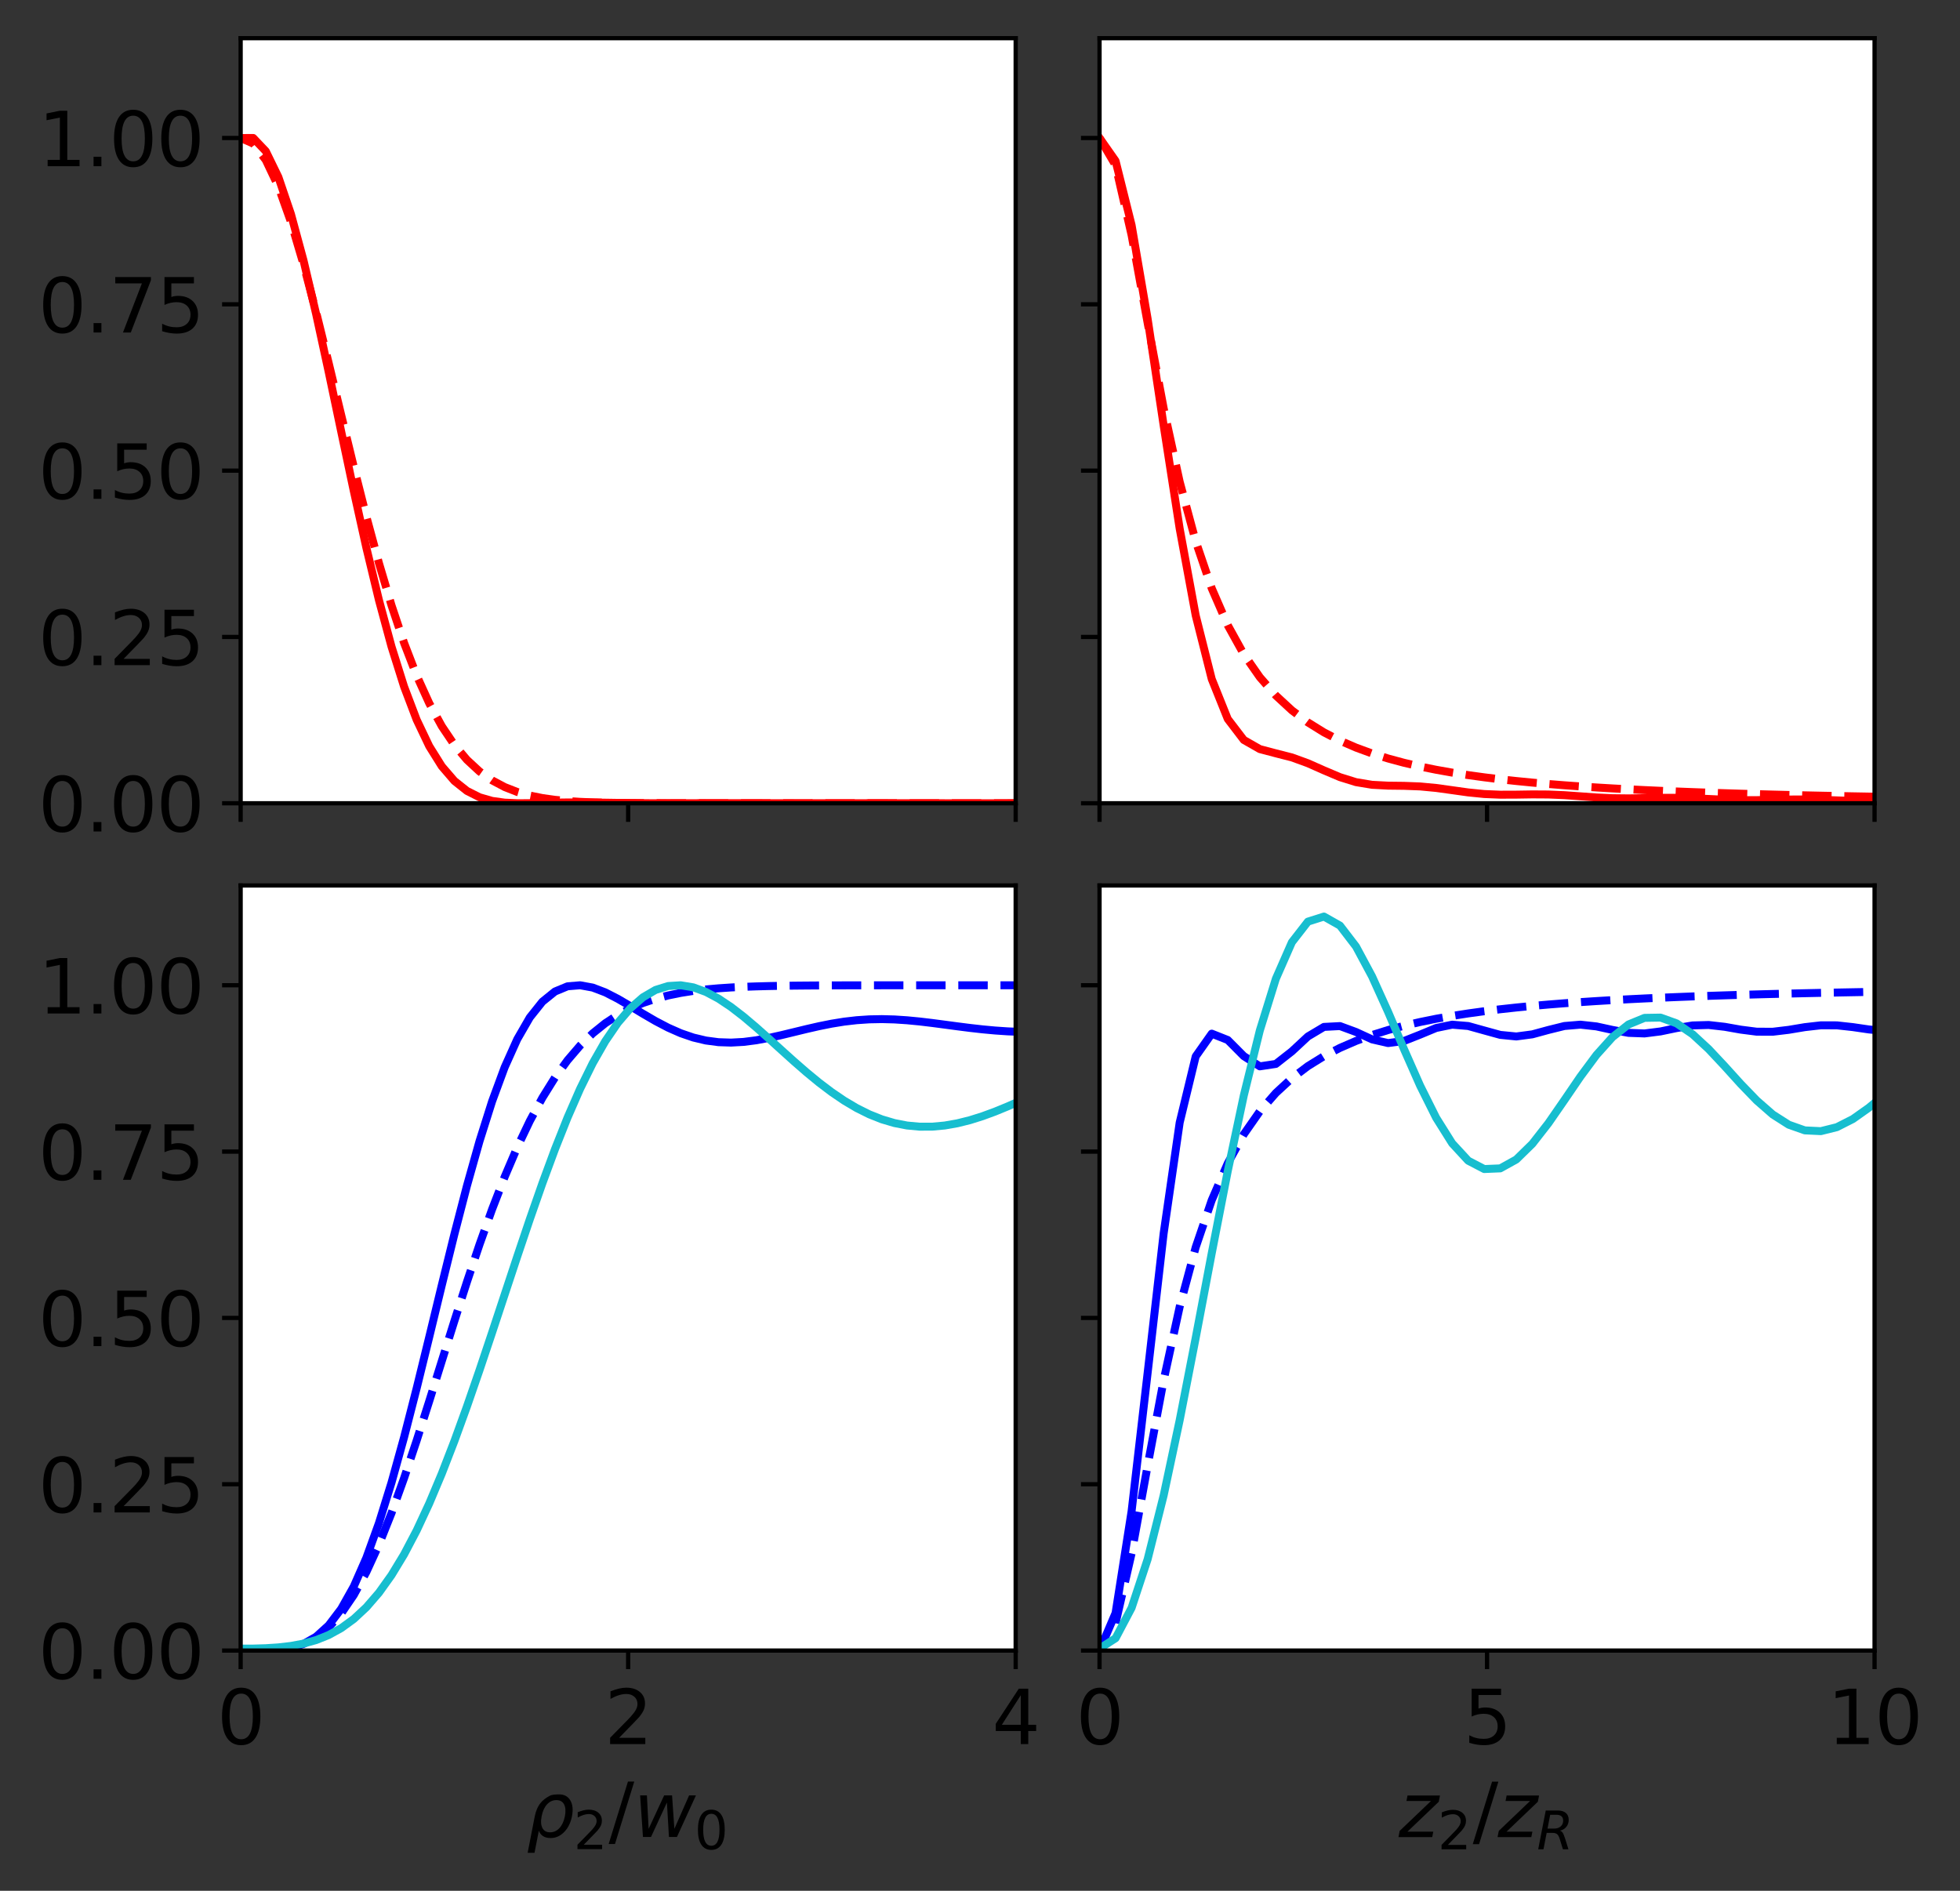 <?xml version="1.0" encoding="utf-8" standalone="no"?>
<!DOCTYPE svg PUBLIC "-//W3C//DTD SVG 1.1//EN"
  "http://www.w3.org/Graphics/SVG/1.1/DTD/svg11.dtd">
<svg height="356.499pt" version="1.1" viewBox="0 0 369.542 356.499" width="369.542pt" xmlns="http://www.w3.org/2000/svg" xmlns:xlink="http://www.w3.org/1999/xlink">
 <rect x="0" y="0" width="369.542" height="356.499" fill="#333333" stroke="none"/>
 <defs>
  <style type="text/css">*{stroke-linecap:butt;stroke-linejoin:round;}</style>
 </defs>
 <g id="figure_1">
  <g id="patch_1">
   <path d="M 0 356.499 
L 369.542 356.499 
L 369.542 0 
L 0 0 
z
" style="fill:none;"/>
  </g>
  <g id="axes_1">
   <g id="patch_2">
    <path d="M 45.372 151.45 
L 191.497 151.45 
L 191.497 7.2 
L 45.372 7.2 
z
" style="fill:#ffffff;"/>
   </g>
   <g id="matplotlib.axis_1">
    <g id="xtick_1">
     <g id="line2d_1">
      <defs>
       <path d="M 0 0 
L 0 3.5 
" id="mc05f8383af" style="stroke:#000000;stroke-width:0.8;"/>
      </defs>
      <g>
       <use style="stroke:#000000;stroke-width:0.8;" x="45.372" xlink:href="#mc05f8383af" y="151.45"/>
      </g>
     </g>
    </g>
    <g id="xtick_2">
     <g id="line2d_2">
      <g>
       <use style="stroke:#000000;stroke-width:0.8;" x="118.434" xlink:href="#mc05f8383af" y="151.45"/>
      </g>
     </g>
    </g>
    <g id="xtick_3">
     <g id="line2d_3">
      <g>
       <use style="stroke:#000000;stroke-width:0.8;" x="191.497" xlink:href="#mc05f8383af" y="151.45"/>
      </g>
     </g>
    </g>
   </g>
   <g id="matplotlib.axis_2">
    <g id="ytick_1">
     <g id="line2d_4">
      <defs>
       <path d="M 0 0 
L -3.5 0 
" id="m03adc004a8" style="stroke:#000000;stroke-width:0.8;"/>
      </defs>
      <g>
       <use style="stroke:#000000;stroke-width:0.8;" x="45.372" xlink:href="#m03adc004a8" y="151.45"/>
      </g>
     </g>
     <g id="text_1">
      <!-- 0.00 -->
      <g transform="translate(7.2 156.769)scale(0.14 -0.14)">
       <defs>
        <path d="M 2034 4250 
Q 1547 4250 1301 3770 
Q 1056 3291 1056 2328 
Q 1056 1369 1301 889 
Q 1547 409 2034 409 
Q 2525 409 2770 889 
Q 3016 1369 3016 2328 
Q 3016 3291 2770 3770 
Q 2525 4250 2034 4250 
z
M 2034 4750 
Q 2819 4750 3233 4129 
Q 3647 3509 3647 2328 
Q 3647 1150 3233 529 
Q 2819 -91 2034 -91 
Q 1250 -91 836 529 
Q 422 1150 422 2328 
Q 422 3509 836 4129 
Q 1250 4750 2034 4750 
z
" id="DejaVuSans-30" transform="scale(0.016)"/>
        <path d="M 684 794 
L 1344 794 
L 1344 0 
L 684 0 
L 684 794 
z
" id="DejaVuSans-2e" transform="scale(0.016)"/>
       </defs>
       <use xlink:href="#DejaVuSans-30"/>
       <use x="63.623" xlink:href="#DejaVuSans-2e"/>
       <use x="95.41" xlink:href="#DejaVuSans-30"/>
       <use x="159.033" xlink:href="#DejaVuSans-30"/>
      </g>
     </g>
    </g>
    <g id="ytick_2">
     <g id="line2d_5">
      <g>
       <use style="stroke:#000000;stroke-width:0.8;" x="45.372" xlink:href="#m03adc004a8" y="120.091"/>
      </g>
     </g>
     <g id="text_2">
      <!-- 0.25 -->
      <g transform="translate(7.2 125.41)scale(0.14 -0.14)">
       <defs>
        <path d="M 1228 531 
L 3431 531 
L 3431 0 
L 469 0 
L 469 531 
Q 828 903 1448 1529 
Q 2069 2156 2228 2338 
Q 2531 2678 2651 2914 
Q 2772 3150 2772 3378 
Q 2772 3750 2511 3984 
Q 2250 4219 1831 4219 
Q 1534 4219 1204 4116 
Q 875 4013 500 3803 
L 500 4441 
Q 881 4594 1212 4672 
Q 1544 4750 1819 4750 
Q 2544 4750 2975 4387 
Q 3406 4025 3406 3419 
Q 3406 3131 3298 2873 
Q 3191 2616 2906 2266 
Q 2828 2175 2409 1742 
Q 1991 1309 1228 531 
z
" id="DejaVuSans-32" transform="scale(0.016)"/>
        <path d="M 691 4666 
L 3169 4666 
L 3169 4134 
L 1269 4134 
L 1269 2991 
Q 1406 3038 1543 3061 
Q 1681 3084 1819 3084 
Q 2600 3084 3056 2656 
Q 3513 2228 3513 1497 
Q 3513 744 3044 326 
Q 2575 -91 1722 -91 
Q 1428 -91 1123 -41 
Q 819 9 494 109 
L 494 744 
Q 775 591 1075 516 
Q 1375 441 1709 441 
Q 2250 441 2565 725 
Q 2881 1009 2881 1497 
Q 2881 1984 2565 2268 
Q 2250 2553 1709 2553 
Q 1456 2553 1204 2497 
Q 953 2441 691 2322 
L 691 4666 
z
" id="DejaVuSans-35" transform="scale(0.016)"/>
       </defs>
       <use xlink:href="#DejaVuSans-30"/>
       <use x="63.623" xlink:href="#DejaVuSans-2e"/>
       <use x="95.41" xlink:href="#DejaVuSans-32"/>
       <use x="159.033" xlink:href="#DejaVuSans-35"/>
      </g>
     </g>
    </g>
    <g id="ytick_3">
     <g id="line2d_6">
      <g>
       <use style="stroke:#000000;stroke-width:0.8;" x="45.372" xlink:href="#m03adc004a8" y="88.733"/>
      </g>
     </g>
     <g id="text_3">
      <!-- 0.50 -->
      <g transform="translate(7.2 94.052)scale(0.14 -0.14)">
       <use xlink:href="#DejaVuSans-30"/>
       <use x="63.623" xlink:href="#DejaVuSans-2e"/>
       <use x="95.41" xlink:href="#DejaVuSans-35"/>
       <use x="159.033" xlink:href="#DejaVuSans-30"/>
      </g>
     </g>
    </g>
    <g id="ytick_4">
     <g id="line2d_7">
      <g>
       <use style="stroke:#000000;stroke-width:0.8;" x="45.372" xlink:href="#m03adc004a8" y="57.374"/>
      </g>
     </g>
     <g id="text_4">
      <!-- 0.75 -->
      <g transform="translate(7.2 62.693)scale(0.14 -0.14)">
       <defs>
        <path d="M 525 4666 
L 3525 4666 
L 3525 4397 
L 1831 0 
L 1172 0 
L 2766 4134 
L 525 4134 
L 525 4666 
z
" id="DejaVuSans-37" transform="scale(0.016)"/>
       </defs>
       <use xlink:href="#DejaVuSans-30"/>
       <use x="63.623" xlink:href="#DejaVuSans-2e"/>
       <use x="95.41" xlink:href="#DejaVuSans-37"/>
       <use x="159.033" xlink:href="#DejaVuSans-35"/>
      </g>
     </g>
    </g>
    <g id="ytick_5">
     <g id="line2d_8">
      <g>
       <use style="stroke:#000000;stroke-width:0.8;" x="45.372" xlink:href="#m03adc004a8" y="26.015"/>
      </g>
     </g>
     <g id="text_5">
      <!-- 1.00 -->
      <g transform="translate(7.2 31.334)scale(0.14 -0.14)">
       <defs>
        <path d="M 794 531 
L 1825 531 
L 1825 4091 
L 703 3866 
L 703 4441 
L 1819 4666 
L 2450 4666 
L 2450 531 
L 3481 531 
L 3481 0 
L 794 0 
L 794 531 
z
" id="DejaVuSans-31" transform="scale(0.016)"/>
       </defs>
       <use xlink:href="#DejaVuSans-31"/>
       <use x="63.623" xlink:href="#DejaVuSans-2e"/>
       <use x="95.41" xlink:href="#DejaVuSans-30"/>
       <use x="159.033" xlink:href="#DejaVuSans-30"/>
      </g>
     </g>
    </g>
   </g>
   <g id="line2d_9">
    <path clip-path="url(#p55c872b0f8)" d="M 43.001 27.067 
L 45.372 26.015 
L 47.742 27.067 
L 50.113 30.17 
L 52.484 35.171 
L 54.854 41.828 
L 57.225 49.83 
L 59.595 58.821 
L 61.966 68.427 
L 64.336 78.28 
L 66.707 88.041 
L 69.078 97.417 
L 71.448 106.176 
L 73.819 114.148 
L 76.189 121.23 
L 78.56 127.377 
L 80.931 132.593 
L 83.301 136.926 
L 85.672 140.45 
L 88.042 143.259 
L 90.413 145.452 
L 92.783 147.131 
L 95.154 148.392 
L 97.525 149.321 
L 99.895 149.993 
L 102.266 150.469 
L 104.636 150.801 
L 107.007 151.027 
L 109.377 151.18 
L 111.748 151.28 
L 114.119 151.345 
L 116.489 151.386 
L 118.86 151.412 
L 121.23 151.427 
L 123.601 151.437 
L 125.971 151.443 
L 128.342 151.446 
L 130.713 151.448 
L 133.083 151.449 
L 135.454 151.449 
L 137.824 151.45 
L 140.195 151.45 
L 142.566 151.45 
L 144.936 151.45 
L 147.307 151.45 
L 149.677 151.45 
L 152.048 151.45 
L 154.418 151.45 
L 156.789 151.45 
L 159.16 151.45 
L 161.53 151.45 
L 163.901 151.45 
L 166.271 151.45 
L 168.642 151.45 
L 171.012 151.45 
L 173.383 151.45 
L 175.754 151.45 
L 178.124 151.45 
L 180.495 151.45 
L 182.865 151.45 
L 185.236 151.45 
L 187.607 151.45 
L 189.977 151.45 
L 192.348 151.45 
" style="fill:none;stroke:#ff0000;stroke-dasharray:5.55,2.4;stroke-dashoffset:0;stroke-width:1.5;"/>
   </g>
   <g id="line2d_10">
    <path clip-path="url(#p55c872b0f8)" d="M 43.001 28.539 
L 45.372 26.026 
L 47.742 26.015 
L 50.113 28.508 
L 52.484 33.373 
L 54.854 40.356 
L 57.225 49.1 
L 59.595 59.172 
L 61.966 70.097 
L 64.336 81.391 
L 66.707 92.591 
L 69.078 103.289 
L 71.448 113.149 
L 73.819 121.926 
L 76.189 129.468 
L 78.56 135.714 
L 80.931 140.689 
L 83.301 144.483 
L 85.672 147.237 
L 88.042 149.122 
L 90.413 150.318 
L 92.783 151.002 
L 95.154 151.333 
L 97.525 151.443 
L 99.895 151.436 
L 102.266 151.382 
L 104.636 151.328 
L 107.007 151.295 
L 109.377 151.289 
L 111.748 151.308 
L 114.119 151.34 
L 116.489 151.377 
L 118.86 151.41 
L 121.23 151.433 
L 123.601 151.446 
L 125.971 151.45 
L 128.342 151.447 
L 130.713 151.441 
L 133.083 151.435 
L 135.454 151.431 
L 137.824 151.43 
L 140.195 151.433 
L 142.566 151.437 
L 144.936 151.442 
L 147.307 151.447 
L 149.677 151.449 
L 152.048 151.45 
L 154.418 151.448 
L 156.789 151.446 
L 159.16 151.443 
L 161.53 151.441 
L 163.901 151.439 
L 166.271 151.439 
L 168.642 151.44 
L 171.012 151.442 
L 173.383 151.445 
L 175.754 151.447 
L 178.124 151.449 
L 180.495 151.45 
L 182.865 151.45 
L 185.236 151.45 
L 187.607 151.449 
L 189.977 151.449 
L 192.348 151.448 
" style="fill:none;stroke:#ff0000;stroke-linecap:square;stroke-width:1.5;"/>
   </g>
   <g id="patch_3">
    <path d="M 45.372 151.45 
L 45.372 7.2 
" style="fill:none;stroke:#000000;stroke-linecap:square;stroke-linejoin:miter;stroke-width:0.8;"/>
   </g>
   <g id="patch_4">
    <path d="M 191.497 151.45 
L 191.497 7.2 
" style="fill:none;stroke:#000000;stroke-linecap:square;stroke-linejoin:miter;stroke-width:0.8;"/>
   </g>
   <g id="patch_5">
    <path d="M 45.372 151.45 
L 191.497 151.45 
" style="fill:none;stroke:#000000;stroke-linecap:square;stroke-linejoin:miter;stroke-width:0.8;"/>
   </g>
   <g id="patch_6">
    <path d="M 45.372 7.2 
L 191.497 7.2 
" style="fill:none;stroke:#000000;stroke-linecap:square;stroke-linejoin:miter;stroke-width:0.8;"/>
   </g>
  </g>
  <g id="axes_2">
   <g id="patch_7">
    <path d="M 207.309 151.45 
L 353.434 151.45 
L 353.434 7.2 
L 207.309 7.2 
z
" style="fill:#ffffff;"/>
   </g>
   <g id="matplotlib.axis_3">
    <g id="xtick_4">
     <g id="line2d_11">
      <g>
       <use style="stroke:#000000;stroke-width:0.8;" x="207.309" xlink:href="#mc05f8383af" y="151.45"/>
      </g>
     </g>
    </g>
    <g id="xtick_5">
     <g id="line2d_12">
      <g>
       <use style="stroke:#000000;stroke-width:0.8;" x="280.372" xlink:href="#mc05f8383af" y="151.45"/>
      </g>
     </g>
    </g>
    <g id="xtick_6">
     <g id="line2d_13">
      <g>
       <use style="stroke:#000000;stroke-width:0.8;" x="353.434" xlink:href="#mc05f8383af" y="151.45"/>
      </g>
     </g>
    </g>
   </g>
   <g id="matplotlib.axis_4">
    <g id="ytick_6">
     <g id="line2d_14">
      <g>
       <use style="stroke:#000000;stroke-width:0.8;" x="207.309" xlink:href="#m03adc004a8" y="151.45"/>
      </g>
     </g>
    </g>
    <g id="ytick_7">
     <g id="line2d_15">
      <g>
       <use style="stroke:#000000;stroke-width:0.8;" x="207.309" xlink:href="#m03adc004a8" y="120.091"/>
      </g>
     </g>
    </g>
    <g id="ytick_8">
     <g id="line2d_16">
      <g>
       <use style="stroke:#000000;stroke-width:0.8;" x="207.309" xlink:href="#m03adc004a8" y="88.733"/>
      </g>
     </g>
    </g>
    <g id="ytick_9">
     <g id="line2d_17">
      <g>
       <use style="stroke:#000000;stroke-width:0.8;" x="207.309" xlink:href="#m03adc004a8" y="57.374"/>
      </g>
     </g>
    </g>
    <g id="ytick_10">
     <g id="line2d_18">
      <g>
       <use style="stroke:#000000;stroke-width:0.8;" x="207.309" xlink:href="#m03adc004a8" y="26.015"/>
      </g>
     </g>
    </g>
   </g>
   <g id="line2d_19">
    <path clip-path="url(#p965c5a9084)" d="M 207.309 26.026 
L 210.332 30.339 
L 213.354 42.45 
L 216.376 60.104 
L 219.398 80.221 
L 222.42 99.68 
L 225.442 116.047 
L 228.464 128.03 
L 231.487 135.559 
L 234.509 139.513 
L 237.531 141.237 
L 240.553 142.036 
L 243.575 142.806 
L 246.597 143.905 
L 249.62 145.246 
L 252.642 146.527 
L 255.664 147.468 
L 258.686 147.968 
L 261.708 148.128 
L 264.73 148.163 
L 267.753 148.277 
L 270.775 148.564 
L 273.797 148.982 
L 276.819 149.406 
L 279.841 149.708 
L 282.863 149.835 
L 285.886 149.824 
L 288.908 149.777 
L 291.93 149.796 
L 294.952 149.925 
L 297.974 150.138 
L 300.996 150.354 
L 304.018 150.496 
L 307.041 150.53 
L 310.063 150.482 
L 313.085 150.423 
L 316.107 150.42 
L 319.129 150.501 
L 322.151 150.642 
L 325.174 150.782 
L 328.196 150.863 
L 331.218 150.861 
L 334.24 150.802 
L 337.262 150.742 
L 340.284 150.733 
L 343.307 150.796 
L 346.329 150.907 
L 349.351 151.013 
L 352.373 151.064 
L 355.395 151.044 
L 358.417 150.978 
L 361.439 150.918 
L 364.462 150.909 
L 367.484 150.967 
L 370.506 151.065 
L 370.542 151.066 
" style="fill:none;stroke:#ff0000;stroke-linecap:square;stroke-width:1.5;"/>
   </g>
   <g id="line2d_20">
    <path clip-path="url(#p965c5a9084)" d="M 207.309 26.015 
L 210.332 31.161 
L 213.354 44.341 
L 216.376 60.881 
L 219.398 76.981 
L 222.42 90.835 
L 225.442 102.064 
L 228.464 110.934 
L 231.487 117.89 
L 234.509 123.355 
L 237.531 127.682 
L 240.553 131.139 
L 243.575 133.93 
L 246.597 136.207 
L 249.62 138.083 
L 252.642 139.644 
L 255.664 140.954 
L 258.686 142.062 
L 261.708 143.008 
L 264.73 143.821 
L 267.753 144.524 
L 270.775 145.135 
L 273.797 145.67 
L 276.819 146.141 
L 279.841 146.557 
L 282.863 146.927 
L 285.886 147.257 
L 288.908 147.552 
L 291.93 147.818 
L 294.952 148.057 
L 297.974 148.274 
L 300.996 148.471 
L 304.018 148.65 
L 307.041 148.814 
L 310.063 148.964 
L 313.085 149.101 
L 316.107 149.227 
L 319.129 149.344 
L 322.151 149.452 
L 325.174 149.551 
L 328.196 149.644 
L 331.218 149.729 
L 334.24 149.809 
L 337.262 149.884 
L 340.284 149.953 
L 343.307 150.018 
L 346.329 150.079 
L 349.351 150.136 
L 352.373 150.19 
L 355.395 150.24 
L 358.417 150.288 
L 361.439 150.333 
L 364.462 150.375 
L 367.484 150.415 
L 370.506 150.452 
L 370.542 150.453 
" style="fill:none;stroke:#ff0000;stroke-dasharray:5.55,2.4;stroke-dashoffset:0;stroke-width:1.5;"/>
   </g>
   <g id="patch_8">
    <path d="M 207.309 151.45 
L 207.309 7.2 
" style="fill:none;stroke:#000000;stroke-linecap:square;stroke-linejoin:miter;stroke-width:0.8;"/>
   </g>
   <g id="patch_9">
    <path d="M 353.434 151.45 
L 353.434 7.2 
" style="fill:none;stroke:#000000;stroke-linecap:square;stroke-linejoin:miter;stroke-width:0.8;"/>
   </g>
   <g id="patch_10">
    <path d="M 207.309 151.45 
L 353.434 151.45 
" style="fill:none;stroke:#000000;stroke-linecap:square;stroke-linejoin:miter;stroke-width:0.8;"/>
   </g>
   <g id="patch_11">
    <path d="M 207.309 7.2 
L 353.434 7.2 
" style="fill:none;stroke:#000000;stroke-linecap:square;stroke-linejoin:miter;stroke-width:0.8;"/>
   </g>
  </g>
  <g id="axes_3">
   <g id="patch_12">
    <path d="M 45.372 311.2 
L 191.497 311.2 
L 191.497 166.95 
L 45.372 166.95 
z
" style="fill:#ffffff;"/>
   </g>
   <g id="matplotlib.axis_5">
    <g id="xtick_7">
     <g id="line2d_21">
      <g>
       <use style="stroke:#000000;stroke-width:0.8;" x="45.372" xlink:href="#mc05f8383af" y="311.2"/>
      </g>
     </g>
     <g id="text_6">
      <!-- 0 -->
      <g transform="translate(40.918 328.838)scale(0.14 -0.14)">
       <use xlink:href="#DejaVuSans-30"/>
      </g>
     </g>
    </g>
    <g id="xtick_8">
     <g id="line2d_22">
      <g>
       <use style="stroke:#000000;stroke-width:0.8;" x="118.434" xlink:href="#mc05f8383af" y="311.2"/>
      </g>
     </g>
     <g id="text_7">
      <!-- 2 -->
      <g transform="translate(113.981 328.838)scale(0.14 -0.14)">
       <use xlink:href="#DejaVuSans-32"/>
      </g>
     </g>
    </g>
    <g id="xtick_9">
     <g id="line2d_23">
      <g>
       <use style="stroke:#000000;stroke-width:0.8;" x="191.497" xlink:href="#mc05f8383af" y="311.2"/>
      </g>
     </g>
     <g id="text_8">
      <!-- 4 -->
      <g transform="translate(187.043 328.838)scale(0.14 -0.14)">
       <defs>
        <path d="M 2419 4116 
L 825 1625 
L 2419 1625 
L 2419 4116 
z
M 2253 4666 
L 3047 4666 
L 3047 1625 
L 3713 1625 
L 3713 1100 
L 3047 1100 
L 3047 0 
L 2419 0 
L 2419 1100 
L 313 1100 
L 313 1709 
L 2253 4666 
z
" id="DejaVuSans-34" transform="scale(0.016)"/>
       </defs>
       <use xlink:href="#DejaVuSans-34"/>
      </g>
     </g>
    </g>
    <g id="text_9">
     <!-- $\rho_2/w_0$ -->
     <g transform="translate(99.254 346.359)scale(0.14 -0.14)">
      <defs>
       <path d="M 1203 2875 
Q 1453 3194 1981 3475 
Q 2188 3584 2756 3584 
Q 3394 3584 3694 3078 
Q 3994 2572 3834 1747 
Q 3672 922 3175 415 
Q 2678 -91 2041 -91 
Q 1656 -91 1409 63 
Q 1163 213 1044 525 
L 681 -1331 
L 103 -1331 
L 697 1716 
Q 838 2438 1203 2875 
z
M 3238 1747 
Q 3359 2381 3169 2744 
Q 2978 3103 2522 3103 
Q 2066 3103 1734 2744 
Q 1403 2381 1281 1747 
Q 1156 1113 1347 750 
Q 1538 391 1994 391 
Q 2450 391 2781 750 
Q 3113 1113 3238 1747 
z
" id="DejaVuSans-Oblique-3c1" transform="scale(0.016)"/>
       <path d="M 1625 4666 
L 2156 4666 
L 531 -594 
L 0 -594 
L 1625 4666 
z
" id="DejaVuSans-2f" transform="scale(0.016)"/>
       <path d="M 544 3500 
L 1113 3500 
L 1259 684 
L 2566 3500 
L 3231 3500 
L 3425 684 
L 4666 3500 
L 5241 3500 
L 3641 0 
L 2969 0 
L 2797 2900 
L 1459 0 
L 781 0 
L 544 3500 
z
" id="DejaVuSans-Oblique-77" transform="scale(0.016)"/>
      </defs>
      <use transform="translate(0 0.094)" xlink:href="#DejaVuSans-Oblique-3c1"/>
      <use transform="translate(63.477 -16.312)scale(0.7)" xlink:href="#DejaVuSans-32"/>
      <use transform="translate(110.747 0.094)" xlink:href="#DejaVuSans-2f"/>
      <use transform="translate(144.438 0.094)" xlink:href="#DejaVuSans-Oblique-77"/>
      <use transform="translate(226.226 -16.312)scale(0.7)" xlink:href="#DejaVuSans-30"/>
     </g>
    </g>
   </g>
   <g id="matplotlib.axis_6">
    <g id="ytick_11">
     <g id="line2d_24">
      <g>
       <use style="stroke:#000000;stroke-width:0.8;" x="45.372" xlink:href="#m03adc004a8" y="311.2"/>
      </g>
     </g>
     <g id="text_10">
      <!-- 0.00 -->
      <g transform="translate(7.2 316.519)scale(0.14 -0.14)">
       <use xlink:href="#DejaVuSans-30"/>
       <use x="63.623" xlink:href="#DejaVuSans-2e"/>
       <use x="95.41" xlink:href="#DejaVuSans-30"/>
       <use x="159.033" xlink:href="#DejaVuSans-30"/>
      </g>
     </g>
    </g>
    <g id="ytick_12">
     <g id="line2d_25">
      <g>
       <use style="stroke:#000000;stroke-width:0.8;" x="45.372" xlink:href="#m03adc004a8" y="279.841"/>
      </g>
     </g>
     <g id="text_11">
      <!-- 0.25 -->
      <g transform="translate(7.2 285.16)scale(0.14 -0.14)">
       <use xlink:href="#DejaVuSans-30"/>
       <use x="63.623" xlink:href="#DejaVuSans-2e"/>
       <use x="95.41" xlink:href="#DejaVuSans-32"/>
       <use x="159.033" xlink:href="#DejaVuSans-35"/>
      </g>
     </g>
    </g>
    <g id="ytick_13">
     <g id="line2d_26">
      <g>
       <use style="stroke:#000000;stroke-width:0.8;" x="45.372" xlink:href="#m03adc004a8" y="248.483"/>
      </g>
     </g>
     <g id="text_12">
      <!-- 0.50 -->
      <g transform="translate(7.2 253.802)scale(0.14 -0.14)">
       <use xlink:href="#DejaVuSans-30"/>
       <use x="63.623" xlink:href="#DejaVuSans-2e"/>
       <use x="95.41" xlink:href="#DejaVuSans-35"/>
       <use x="159.033" xlink:href="#DejaVuSans-30"/>
      </g>
     </g>
    </g>
    <g id="ytick_14">
     <g id="line2d_27">
      <g>
       <use style="stroke:#000000;stroke-width:0.8;" x="45.372" xlink:href="#m03adc004a8" y="217.124"/>
      </g>
     </g>
     <g id="text_13">
      <!-- 0.75 -->
      <g transform="translate(7.2 222.443)scale(0.14 -0.14)">
       <use xlink:href="#DejaVuSans-30"/>
       <use x="63.623" xlink:href="#DejaVuSans-2e"/>
       <use x="95.41" xlink:href="#DejaVuSans-37"/>
       <use x="159.033" xlink:href="#DejaVuSans-35"/>
      </g>
     </g>
    </g>
    <g id="ytick_15">
     <g id="line2d_28">
      <g>
       <use style="stroke:#000000;stroke-width:0.8;" x="45.372" xlink:href="#m03adc004a8" y="185.765"/>
      </g>
     </g>
     <g id="text_14">
      <!-- 1.00 -->
      <g transform="translate(7.2 191.084)scale(0.14 -0.14)">
       <use xlink:href="#DejaVuSans-31"/>
       <use x="63.623" xlink:href="#DejaVuSans-2e"/>
       <use x="95.41" xlink:href="#DejaVuSans-30"/>
       <use x="159.033" xlink:href="#DejaVuSans-30"/>
      </g>
     </g>
    </g>
   </g>
   <g id="line2d_29">
    <path clip-path="url(#p83f8dd883d)" d="M 43.001 311.198 
L 45.372 311.2 
L 47.742 311.198 
L 50.113 311.165 
L 52.484 311.027 
L 54.854 310.667 
L 57.225 309.948 
L 59.595 308.718 
L 61.966 306.84 
L 64.336 304.2 
L 66.707 300.723 
L 69.078 296.385 
L 71.448 291.209 
L 73.819 285.269 
L 76.189 278.681 
L 78.56 271.594 
L 80.931 264.177 
L 83.301 256.606 
L 85.672 249.055 
L 88.042 241.683 
L 90.413 234.627 
L 92.783 227.998 
L 95.154 221.877 
L 97.525 216.319 
L 99.895 211.349 
L 102.266 206.97 
L 104.636 203.165 
L 107.007 199.904 
L 109.377 197.143 
L 111.748 194.835 
L 114.119 192.928 
L 116.489 191.371 
L 118.86 190.112 
L 121.23 189.106 
L 123.601 188.31 
L 125.971 187.687 
L 128.342 187.204 
L 130.713 186.833 
L 133.083 186.551 
L 135.454 186.338 
L 137.824 186.18 
L 140.195 186.062 
L 142.566 185.977 
L 144.936 185.914 
L 147.307 185.869 
L 149.677 185.837 
L 152.048 185.815 
L 154.418 185.799 
L 156.789 185.788 
L 159.16 185.781 
L 161.53 185.775 
L 163.901 185.772 
L 166.271 185.77 
L 168.642 185.768 
L 171.012 185.767 
L 173.383 185.766 
L 175.754 185.766 
L 178.124 185.766 
L 180.495 185.766 
L 182.865 185.765 
L 185.236 185.765 
L 187.607 185.765 
L 189.977 185.765 
L 192.348 185.765 
" style="fill:none;stroke:#0000ff;stroke-dasharray:5.55,2.4;stroke-dashoffset:0;stroke-width:1.5;"/>
   </g>
   <g id="line2d_30">
    <path clip-path="url(#p83f8dd883d)" d="M 43.001 311.167 
L 45.372 311.195 
L 47.742 311.195 
L 50.113 311.167 
L 52.484 311.044 
L 54.854 310.694 
L 57.225 309.945 
L 59.595 308.597 
L 61.966 306.45 
L 64.336 303.329 
L 66.707 299.105 
L 69.078 293.711 
L 71.448 287.155 
L 73.819 279.523 
L 76.189 270.977 
L 78.56 261.739 
L 80.931 252.081 
L 83.301 242.299 
L 85.672 232.696 
L 88.042 223.56 
L 90.413 215.142 
L 92.783 207.646 
L 95.154 201.217 
L 97.525 195.939 
L 99.895 191.832 
L 102.266 188.861 
L 104.636 186.944 
L 107.007 185.96 
L 109.377 185.765 
L 111.748 186.2 
L 114.119 187.103 
L 116.489 188.319 
L 118.86 189.706 
L 121.23 191.139 
L 123.601 192.517 
L 125.971 193.758 
L 128.342 194.803 
L 130.713 195.617 
L 133.083 196.181 
L 135.454 196.495 
L 137.824 196.574 
L 140.195 196.444 
L 142.566 196.139 
L 144.936 195.7 
L 147.307 195.171 
L 149.677 194.598 
L 152.048 194.022 
L 154.418 193.481 
L 156.789 193.007 
L 159.16 192.624 
L 161.53 192.35 
L 163.901 192.191 
L 166.271 192.146 
L 168.642 192.209 
L 171.012 192.365 
L 173.383 192.594 
L 175.754 192.876 
L 178.124 193.188 
L 180.495 193.505 
L 182.865 193.807 
L 185.236 194.075 
L 187.607 194.294 
L 189.977 194.455 
L 192.348 194.55 
" style="fill:none;stroke:#0000ff;stroke-linecap:square;stroke-width:1.5;"/>
   </g>
   <g id="line2d_31">
    <path clip-path="url(#p83f8dd883d)" d="M 43.001 310.757 
L 45.372 310.827 
L 47.742 310.827 
L 50.113 310.757 
L 52.484 310.601 
L 54.854 310.327 
L 57.225 309.887 
L 59.595 309.225 
L 61.966 308.275 
L 64.336 306.971 
L 66.707 305.246 
L 69.078 303.038 
L 71.448 300.295 
L 73.819 296.979 
L 76.189 293.067 
L 78.56 288.558 
L 80.931 283.466 
L 83.301 277.83 
L 85.672 271.706 
L 88.042 265.17 
L 90.413 258.313 
L 92.783 251.239 
L 95.154 244.062 
L 97.525 236.899 
L 99.895 229.871 
L 102.266 223.092 
L 104.636 216.672 
L 107.007 210.708 
L 109.377 205.285 
L 111.748 200.47 
L 114.119 196.314 
L 116.489 192.849 
L 118.86 190.089 
L 121.23 188.028 
L 123.601 186.647 
L 125.971 185.909 
L 128.342 185.765 
L 130.713 186.157 
L 133.083 187.019 
L 135.454 188.277 
L 137.824 189.859 
L 140.195 191.689 
L 142.566 193.695 
L 144.936 195.807 
L 147.307 197.959 
L 149.677 200.094 
L 152.048 202.16 
L 154.418 204.11 
L 156.789 205.906 
L 159.16 207.519 
L 161.53 208.923 
L 163.901 210.103 
L 166.271 211.045 
L 168.642 211.746 
L 171.012 212.206 
L 173.383 212.428 
L 175.754 212.424 
L 178.124 212.206 
L 180.495 211.791 
L 182.865 211.201 
L 185.236 210.456 
L 187.607 209.584 
L 189.977 208.61 
L 192.348 207.564 
" style="fill:none;stroke:#17becf;stroke-linecap:square;stroke-width:1.5;"/>
   </g>
   <g id="patch_13">
    <path d="M 45.372 311.2 
L 45.372 166.95 
" style="fill:none;stroke:#000000;stroke-linecap:square;stroke-linejoin:miter;stroke-width:0.8;"/>
   </g>
   <g id="patch_14">
    <path d="M 191.497 311.2 
L 191.497 166.95 
" style="fill:none;stroke:#000000;stroke-linecap:square;stroke-linejoin:miter;stroke-width:0.8;"/>
   </g>
   <g id="patch_15">
    <path d="M 45.372 311.2 
L 191.497 311.2 
" style="fill:none;stroke:#000000;stroke-linecap:square;stroke-linejoin:miter;stroke-width:0.8;"/>
   </g>
   <g id="patch_16">
    <path d="M 45.372 166.95 
L 191.497 166.95 
" style="fill:none;stroke:#000000;stroke-linecap:square;stroke-linejoin:miter;stroke-width:0.8;"/>
   </g>
  </g>
  <g id="axes_4">
   <g id="patch_17">
    <path d="M 207.309 311.2 
L 353.434 311.2 
L 353.434 166.95 
L 207.309 166.95 
z
" style="fill:#ffffff;"/>
   </g>
   <g id="matplotlib.axis_7">
    <g id="xtick_10">
     <g id="line2d_32">
      <g>
       <use style="stroke:#000000;stroke-width:0.8;" x="207.309" xlink:href="#mc05f8383af" y="311.2"/>
      </g>
     </g>
     <g id="text_15">
      <!-- 0 -->
      <g transform="translate(202.856 328.838)scale(0.14 -0.14)">
       <use xlink:href="#DejaVuSans-30"/>
      </g>
     </g>
    </g>
    <g id="xtick_11">
     <g id="line2d_33">
      <g>
       <use style="stroke:#000000;stroke-width:0.8;" x="280.372" xlink:href="#mc05f8383af" y="311.2"/>
      </g>
     </g>
     <g id="text_16">
      <!-- 5 -->
      <g transform="translate(275.918 328.838)scale(0.14 -0.14)">
       <use xlink:href="#DejaVuSans-35"/>
      </g>
     </g>
    </g>
    <g id="xtick_12">
     <g id="line2d_34">
      <g>
       <use style="stroke:#000000;stroke-width:0.8;" x="353.434" xlink:href="#mc05f8383af" y="311.2"/>
      </g>
     </g>
     <g id="text_17">
      <!-- 10 -->
      <g transform="translate(344.527 328.838)scale(0.14 -0.14)">
       <use xlink:href="#DejaVuSans-31"/>
       <use x="63.623" xlink:href="#DejaVuSans-30"/>
      </g>
     </g>
    </g>
    <g id="text_18">
     <!-- $z_2/z_R$ -->
     <g transform="translate(263.712 346.387)scale(0.14 -0.14)">
      <defs>
       <path d="M 744 3500 
L 3475 3500 
L 3372 2975 
L 738 459 
L 2913 459 
L 2822 0 
L -19 0 
L 84 525 
L 2719 3041 
L 653 3041 
L 744 3500 
z
" id="DejaVuSans-Oblique-7a" transform="scale(0.016)"/>
       <path d="M 1613 4147 
L 1294 2491 
L 2106 2491 
Q 2584 2491 2879 2755 
Q 3175 3019 3175 3444 
Q 3175 3784 2976 3965 
Q 2778 4147 2406 4147 
L 1613 4147 
z
M 2772 2241 
Q 2972 2194 3105 2009 
Q 3238 1825 3413 1275 
L 3809 0 
L 3144 0 
L 2778 1197 
Q 2638 1659 2453 1815 
Q 2269 1972 1888 1972 
L 1191 1972 
L 806 0 
L 172 0 
L 1081 4666 
L 2503 4666 
Q 3150 4666 3495 4373 
Q 3841 4081 3841 3531 
Q 3841 3044 3547 2687 
Q 3253 2331 2772 2241 
z
" id="DejaVuSans-Oblique-52" transform="scale(0.016)"/>
      </defs>
      <use transform="translate(0 0.094)" xlink:href="#DejaVuSans-Oblique-7a"/>
      <use transform="translate(52.49 -16.312)scale(0.7)" xlink:href="#DejaVuSans-32"/>
      <use transform="translate(99.761 0.094)" xlink:href="#DejaVuSans-2f"/>
      <use transform="translate(133.452 0.094)" xlink:href="#DejaVuSans-Oblique-7a"/>
      <use transform="translate(185.942 -16.312)scale(0.7)" xlink:href="#DejaVuSans-Oblique-52"/>
     </g>
    </g>
   </g>
   <g id="matplotlib.axis_8">
    <g id="ytick_16">
     <g id="line2d_35">
      <g>
       <use style="stroke:#000000;stroke-width:0.8;" x="207.309" xlink:href="#m03adc004a8" y="311.2"/>
      </g>
     </g>
    </g>
    <g id="ytick_17">
     <g id="line2d_36">
      <g>
       <use style="stroke:#000000;stroke-width:0.8;" x="207.309" xlink:href="#m03adc004a8" y="279.841"/>
      </g>
     </g>
    </g>
    <g id="ytick_18">
     <g id="line2d_37">
      <g>
       <use style="stroke:#000000;stroke-width:0.8;" x="207.309" xlink:href="#m03adc004a8" y="248.483"/>
      </g>
     </g>
    </g>
    <g id="ytick_19">
     <g id="line2d_38">
      <g>
       <use style="stroke:#000000;stroke-width:0.8;" x="207.309" xlink:href="#m03adc004a8" y="217.124"/>
      </g>
     </g>
    </g>
    <g id="ytick_20">
     <g id="line2d_39">
      <g>
       <use style="stroke:#000000;stroke-width:0.8;" x="207.309" xlink:href="#m03adc004a8" y="185.765"/>
      </g>
     </g>
    </g>
   </g>
   <g id="line2d_40">
    <path clip-path="url(#pee5f847316)" d="M 207.309 311.195 
L 210.332 304.126 
L 213.354 284.924 
L 216.376 258.857 
L 219.398 232.541 
L 222.42 211.647 
L 225.442 199.171 
L 228.464 194.888 
L 231.487 196.086 
L 234.509 199.125 
L 237.531 201.052 
L 240.553 200.596 
L 243.575 198.227 
L 246.597 195.418 
L 249.62 193.617 
L 252.642 193.459 
L 255.664 194.574 
L 258.686 195.965 
L 261.708 196.663 
L 264.73 196.264 
L 267.753 195.071 
L 270.775 193.819 
L 273.797 193.195 
L 276.819 193.447 
L 279.841 194.288 
L 282.863 195.12 
L 285.886 195.417 
L 288.908 195.018 
L 291.93 194.195 
L 294.952 193.447 
L 297.974 193.192 
L 300.996 193.523 
L 304.018 194.183 
L 307.041 194.738 
L 310.063 194.85 
L 313.085 194.467 
L 316.107 193.837 
L 319.129 193.339 
L 322.151 193.253 
L 325.174 193.596 
L 328.196 194.13 
L 331.218 194.518 
L 334.24 194.528 
L 337.262 194.166 
L 340.284 193.661 
L 343.307 193.315 
L 346.329 193.321 
L 349.351 193.655 
L 352.373 194.096 
L 355.395 194.371 
L 358.417 194.318 
L 361.439 193.979 
L 364.462 193.564 
L 367.484 193.321 
L 370.506 193.385 
L 370.542 193.389 
" style="fill:none;stroke:#0000ff;stroke-linecap:square;stroke-width:1.5;"/>
   </g>
   <g id="line2d_41">
    <path clip-path="url(#pee5f847316)" d="M 210.332 306.055 
L 213.354 292.874 
L 216.376 276.334 
L 219.398 260.234 
L 222.42 246.38 
L 225.442 235.151 
L 228.464 226.281 
L 231.487 219.326 
L 234.509 213.86 
L 237.531 209.533 
L 240.553 206.076 
L 243.575 203.285 
L 246.597 201.008 
L 249.62 199.132 
L 252.642 197.572 
L 255.664 196.262 
L 258.686 195.153 
L 261.708 194.207 
L 264.73 193.394 
L 267.753 192.692 
L 270.775 192.08 
L 273.797 191.545 
L 276.819 191.074 
L 279.841 190.658 
L 282.863 190.288 
L 285.886 189.958 
L 288.908 189.663 
L 291.93 189.397 
L 294.952 189.158 
L 297.974 188.941 
L 300.996 188.744 
L 304.018 188.565 
L 307.041 188.401 
L 310.063 188.252 
L 313.085 188.114 
L 316.107 187.988 
L 319.129 187.871 
L 322.151 187.764 
L 325.174 187.664 
L 328.196 187.572 
L 331.218 187.486 
L 334.24 187.406 
L 337.262 187.331 
L 340.284 187.262 
L 343.307 187.197 
L 346.329 187.136 
L 349.351 187.079 
L 352.373 187.025 
L 355.395 186.975 
L 358.417 186.927 
L 361.439 186.883 
L 364.462 186.84 
L 367.484 186.801 
L 370.506 186.763 
L 370.542 186.762 
" style="fill:none;stroke:#0000ff;stroke-dasharray:5.55,2.4;stroke-dashoffset:0;stroke-width:1.5;"/>
   </g>
   <g id="line2d_42">
    <path clip-path="url(#pee5f847316)" d="M 207.309 310.827 
L 210.332 308.875 
L 213.354 303.145 
L 216.376 293.985 
L 219.398 281.949 
L 222.42 267.755 
L 225.442 252.236 
L 228.464 236.283 
L 231.487 220.779 
L 234.509 206.545 
L 237.531 194.285 
L 240.553 184.538 
L 243.575 177.653 
L 246.597 173.766 
L 249.62 172.809 
L 252.642 174.517 
L 255.664 178.462 
L 258.686 184.089 
L 261.708 190.769 
L 264.73 197.847 
L 267.753 204.693 
L 270.775 210.749 
L 273.797 215.567 
L 276.819 218.841 
L 279.841 220.414 
L 282.863 220.289 
L 285.886 218.614 
L 288.908 215.658 
L 291.93 211.786 
L 294.952 207.418 
L 297.974 202.989 
L 300.996 198.913 
L 304.018 195.545 
L 307.041 193.156 
L 310.063 191.91 
L 313.085 191.86 
L 316.107 192.946 
L 319.129 195.005 
L 322.151 197.797 
L 325.174 201.022 
L 328.196 204.359 
L 331.218 207.49 
L 334.24 210.131 
L 337.262 212.059 
L 340.284 213.126 
L 343.307 213.269 
L 346.329 212.518 
L 349.351 210.983 
L 352.373 208.843 
L 355.395 206.327 
L 358.417 203.689 
L 361.439 201.185 
L 364.462 199.049 
L 367.484 197.471 
L 370.506 196.579 
L 370.542 196.578 
" style="fill:none;stroke:#17becf;stroke-linecap:square;stroke-width:1.5;"/>
   </g>
   <g id="patch_18">
    <path d="M 207.309 311.2 
L 207.309 166.95 
" style="fill:none;stroke:#000000;stroke-linecap:square;stroke-linejoin:miter;stroke-width:0.8;"/>
   </g>
   <g id="patch_19">
    <path d="M 353.434 311.2 
L 353.434 166.95 
" style="fill:none;stroke:#000000;stroke-linecap:square;stroke-linejoin:miter;stroke-width:0.8;"/>
   </g>
   <g id="patch_20">
    <path d="M 207.309 311.2 
L 353.434 311.2 
" style="fill:none;stroke:#000000;stroke-linecap:square;stroke-linejoin:miter;stroke-width:0.8;"/>
   </g>
   <g id="patch_21">
    <path d="M 207.309 166.95 
L 353.434 166.95 
" style="fill:none;stroke:#000000;stroke-linecap:square;stroke-linejoin:miter;stroke-width:0.8;"/>
   </g>
  </g>
 </g>
 <defs>
  <clipPath id="p55c872b0f8">
   <rect height="144.25" width="146.125" x="45.372" y="7.2"/>
  </clipPath>
  <clipPath id="p965c5a9084">
   <rect height="144.25" width="146.125" x="207.309" y="7.2"/>
  </clipPath>
  <clipPath id="p83f8dd883d">
   <rect height="144.25" width="146.125" x="45.372" y="166.95"/>
  </clipPath>
  <clipPath id="pee5f847316">
   <rect height="144.25" width="146.125" x="207.309" y="166.95"/>
  </clipPath>
 </defs>
</svg>
